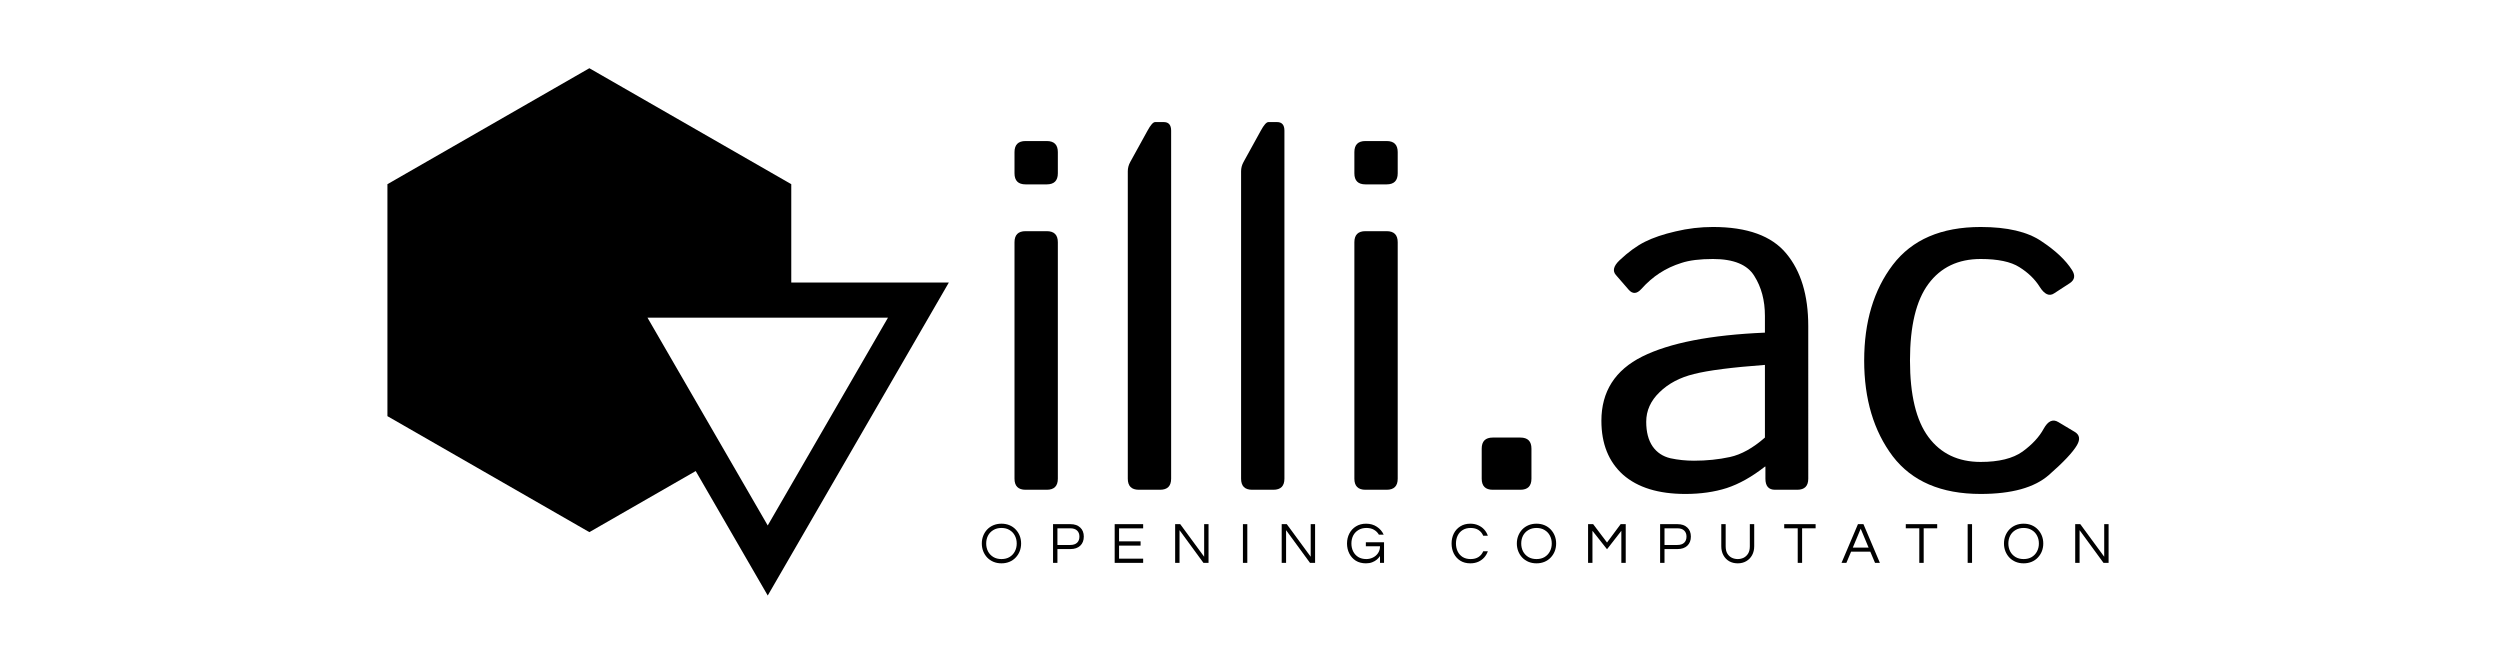<?xml version="1.0" encoding="UTF-8" standalone="no"?>
<svg
   version="1.1"
   id="logo-slogan-icon-left-black-text-svg"
   class="logo-slogan-icon-left"
   viewBox="0 0 342 90"
   xmlns="http://www.w3.org/2000/svg"
   xmlns:svg="http://www.w3.org/2000/svg">
  <defs
     id="logo-defs" />
  <g
     id="logo-slogan-icon-left"
     transform="translate(53,0)">
    <g
       id="logo-slogan"
       transform="translate(81,67)"
       fill="#000000">
      <g
         id="logo">
        <path
           id="logo-i-path-001"
           d="M 6.3,0 Q 4.784,0 4.784,-1.516 V -33.86 q 0,-1.516 1.516,-1.516 h 2.897 q 1.516,0 1.516,1.516 V -1.516 Q 10.714,0 9.198,0 Z m 0,-41.777 q -1.516,0 -1.516,-1.516 v -2.897 q 0,-1.516 1.516,-1.516 h 2.897 q 1.516,0 1.516,1.516 v 2.897 q 0,1.516 -1.516,1.516 z" />
        <path
           id="logo-l-path-001"
           d="M 21.798,0 Q 20.282,0 20.282,-1.516 V -43.563 q 0,-0.674 0.337,-1.28 l 2.358,-4.279 q 0.64,-1.179 1.044,-1.179 h 1.179 q 1.011,0 1.011,1.179 V -1.516 Q 26.212,0 24.696,0 Z" />
        <path
           id="logo-l-path-002"
           d="M 37.296,0 Q 35.78,0 35.78,-1.516 V -43.563 q 0,-0.674 0.337,-1.28 l 2.358,-4.279 q 0.64,-1.179 1.044,-1.179 h 1.179 q 1.011,0 1.011,1.179 V -1.516 Q 41.71,0 40.194,0 Z" />
        <path
           id="logo-i-path-002"
           d="M 52.794,0 Q 51.278,0 51.278,-1.516 V -33.86 q 0,-1.516 1.516,-1.516 h 2.897 q 1.516,0 1.516,1.516 V -1.516 Q 57.208,0 55.692,0 Z m 0,-41.777 q -1.516,0 -1.516,-1.516 v -2.897 q 0,-1.516 1.516,-1.516 h 2.897 q 1.516,0 1.516,1.516 v 2.897 q 0,1.516 -1.516,1.516 z" />
        <path
           id="logo-dot-path-001"
           d="m 70.213,0 q -1.516,0 -1.516,-1.516 v -4.11 q 0,-1.516 1.516,-1.516 h 3.773 q 1.516,0 1.516,1.516 v 4.11 Q 75.502,0 73.986,0 Z" />
        <path
           id="logo-a-path-001"
           d="m 85.071,-9.434 q 0,-5.997 5.593,-8.793 5.626,-2.796 16.778,-3.268 v -2.291 q 0,-3.167 -1.449,-5.458 -1.415,-2.325 -5.66,-2.325 -2.695,0 -4.313,0.539 -1.617,0.505 -2.965,1.381 -1.314,0.842 -2.527,2.19 -0.91,1.011 -1.718,0.101 l -1.752,-2.021 q -0.741,-0.842 0.505,-2.021 1.786,-1.685 3.47,-2.527 1.685,-0.842 4.178,-1.415 2.527,-0.606 5.121,-0.606 7.042,0 10.04,3.639 2.999,3.605 2.999,9.905 V -1.516 Q 113.372,0 111.855,0 h -3.032 q -1.314,0 -1.314,-1.516 v -1.651 h -0.067 q -2.662,2.089 -5.222,2.931 -2.527,0.809 -5.66,0.809 -5.525,0 -8.524,-2.628 -2.965,-2.662 -2.965,-7.378 z m 6.132,0.135 q 0,2.089 0.876,3.369 0.876,1.247 2.426,1.617 1.55,0.337 3.234,0.337 2.594,0 4.919,-0.505 2.325,-0.505 4.784,-2.662 v -9.939 q -6.806,0.505 -9.703,1.247 -2.897,0.708 -4.717,2.493 -1.819,1.752 -1.819,4.043 z" />
        <path
           id="logo-c-path-001"
           d="m 121.02,-17.688 q 0,-7.917 3.908,-13.072 3.942,-5.188 12.028,-5.188 5.458,0 8.322,1.954 2.897,1.92 4.178,3.942 0.708,1.112 -0.303,1.786 l -2.123,1.381 q -1.011,0.708 -2.021,-0.91 -0.977,-1.55 -2.763,-2.662 -1.752,-1.112 -5.29,-1.112 -4.616,0 -7.143,3.403 -2.527,3.403 -2.527,10.478 0,7.075 2.527,10.478 2.527,3.403 7.143,3.403 3.74,0 5.728,-1.415 1.988,-1.449 2.897,-3.133 0.876,-1.583 1.988,-0.91 l 2.257,1.348 q 1.011,0.606 0.303,1.819 -0.842,1.449 -3.841,4.077 -2.965,2.594 -9.333,2.594 -8.086,0 -12.028,-5.155 -3.908,-5.188 -3.908,-13.106 z" />
      </g>
      <g
         id="slogan"
         transform="translate(0,10)">
        <path
           id="slogan-O-path-001"
           d="M 3,0.064 Q 2.4,0.064 1.904,-0.144 1.408,-0.352 1.048,-0.728 0.696,-1.104 0.504,-1.592 0.312,-2.088 0.312,-2.648 q 0,-0.568 0.192,-1.056 0.192,-0.488 0.544,-0.864 0.36,-0.376 0.856,-0.584 Q 2.4,-5.36 3,-5.36 q 0.6,0 1.096,0.208 0.496,0.208 0.848,0.584 0.36,0.376 0.552,0.864 0.192,0.488 0.192,1.056 0,0.56 -0.192,1.056 Q 5.304,-1.104 4.944,-0.728 4.592,-0.352 4.096,-0.144 3.6,0.064 3,0.064 Z M 3,-0.52 q 0.648,0 1.112,-0.28 0.472,-0.288 0.72,-0.768 0.256,-0.488 0.256,-1.08 0,-0.6 -0.256,-1.08 -0.248,-0.48 -0.72,-0.76 Q 3.648,-4.776 3,-4.776 q -0.64,0 -1.112,0.288 -0.472,0.28 -0.728,0.76 -0.248,0.48 -0.248,1.08 0,0.592 0.248,1.08 0.256,0.48 0.728,0.768 Q 2.36,-0.52 3,-0.52 Z" />
        <path
           id="slogan-P-path-001"
          d="m 10.056,0 v -5.296 h 2.384 q 0.848,0 1.336,0.464 0.488,0.456 0.488,1.24 0,0.784 -0.488,1.248 -0.488,0.456 -1.336,0.456 h -1.784 V 0 Z m 0.6,-2.448 h 1.744 q 0.624,0 0.944,-0.304 0.32,-0.304 0.32,-0.84 0,-0.528 -0.32,-0.832 -0.32,-0.304 -0.944,-0.304 h -1.744 z" />
        <path
           id="slogan-E-path-001"
           d="m 18.488,0 v -5.296 h 3.896 v 0.576 h -3.296 v 1.776 h 2.944 v 0.584 h -2.944 v 1.784 h 3.296 V 0 Z" />
        <path
           id="slogan-N-path-001"
           d="m 26.76,0 v -5.296 h 0.696 l 3.272,4.456 v -4.456 h 0.6 V 0 h -0.696 l -3.272,-4.472 V 0 Z" />
        <path
           id="slogan-I-path-001"
           d="m 36.032,0 v -5.296 h 0.6 V 0 Z" />
        <path
           id="slogan-N-path-002"
           d="m 41.336,0 v -5.296 h 0.696 l 3.272,4.456 v -4.456 h 0.6 V 0 h -0.696 l -3.272,-4.472 V 0 Z" />
        <path
           id="slogan-G-path-001"
           d="m 52.864,0.064 q -0.808,0 -1.392,-0.36 -0.576,-0.368 -0.888,-0.984 -0.312,-0.616 -0.312,-1.368 0,-0.752 0.32,-1.368 0.32,-0.616 0.904,-0.976 0.592,-0.368 1.384,-0.368 0.856,0 1.48,0.424 0.632,0.416 0.928,1.08 h -0.656 q -0.24,-0.424 -0.672,-0.672 -0.424,-0.248 -1.032,-0.248 -0.64,0 -1.104,0.288 -0.464,0.28 -0.712,0.76 -0.24,0.48 -0.24,1.08 0,0.592 0.24,1.08 0.24,0.48 0.696,0.768 0.464,0.28 1.104,0.28 0.48,0 0.904,-0.208 0.432,-0.208 0.696,-0.6 0.272,-0.392 0.272,-0.944 h -1.936 v -0.544 h 2.488 V 0 h -0.552 v -0.936 q -0.168,0.256 -0.432,0.488 -0.264,0.224 -0.64,0.368 -0.368,0.144 -0.848,0.144 z" />
        <path
           id="slogan-C-path-001"
           d="m 67.136,0.064 q -0.792,0 -1.368,-0.36 -0.576,-0.368 -0.888,-0.984 -0.304,-0.616 -0.304,-1.368 0,-0.752 0.304,-1.368 0.312,-0.616 0.888,-0.976 0.576,-0.368 1.368,-0.368 0.6,0 1.08,0.216 0.48,0.208 0.816,0.576 0.336,0.368 0.504,0.856 h -0.632 q -0.2,-0.488 -0.632,-0.776 -0.432,-0.288 -1.088,-0.288 -0.64,0 -1.096,0.288 -0.448,0.28 -0.68,0.76 -0.232,0.48 -0.232,1.08 0,0.592 0.232,1.08 0.232,0.48 0.68,0.768 0.456,0.28 1.096,0.28 0.656,0 1.088,-0.288 0.432,-0.288 0.632,-0.776 h 0.632 q -0.168,0.48 -0.504,0.856 -0.336,0.368 -0.816,0.584 -0.48,0.208 -1.08,0.208 z" />
        <path
           id="slogan-O-path-002"
           d="m 76.192,0.064 q -0.6,0 -1.096,-0.208 -0.496,-0.208 -0.856,-0.584 -0.352,-0.376 -0.544,-0.864 -0.192,-0.496 -0.192,-1.056 0,-0.568 0.192,-1.056 0.192,-0.488 0.544,-0.864 0.36,-0.376 0.856,-0.584 0.496,-0.208 1.096,-0.208 0.6,0 1.096,0.208 0.496,0.208 0.848,0.584 0.36,0.376 0.552,0.864 0.192,0.488 0.192,1.056 0,0.56 -0.192,1.056 -0.192,0.488 -0.552,0.864 -0.352,0.376 -0.848,0.584 -0.496,0.208 -1.096,0.208 z m 0,-0.584 q 0.648,0 1.112,-0.28 0.472,-0.288 0.72,-0.768 0.256,-0.488 0.256,-1.08 0,-0.6 -0.256,-1.08 -0.248,-0.48 -0.72,-0.76 -0.464,-0.288 -1.112,-0.288 -0.64,0 -1.112,0.288 -0.472,0.28 -0.728,0.76 -0.248,0.48 -0.248,1.08 0,0.592 0.248,1.08 0.256,0.48 0.728,0.768 0.472,0.28 1.112,0.28 z" />
        <path
           id="slogan-M-path-001"
           d="m 83.248,0 v -5.296 h 0.696 l 1.896,2.512 1.864,-2.512 h 0.696 V 0 h -0.6 v -4.384 l -1.96,2.52 -1.992,-2.52 V 0 Z" />
        <path
           id="slogan-P-path-001"
           d="m 93.104,0 v -5.296 h 2.384 q 0.848,0 1.336,0.464 0.488,0.456 0.488,1.24 0,0.784 -0.488,1.248 -0.488,0.456 -1.336,0.456 h -1.784 V 0 Z m 0.6,-2.448 h 1.744 q 0.624,0 0.944,-0.304 0.32,-0.304 0.32,-0.84 0,-0.528 -0.32,-0.832 -0.32,-0.304 -0.944,-0.304 h -1.744 z" />
        <path
           id="slogan-U-path-001"
           d="m 103.72,0.064 q -0.656,0 -1.168,-0.288 -0.504,-0.296 -0.792,-0.824 -0.288,-0.528 -0.288,-1.232 v -3.016 h 0.6 v 3.032 q 0,0.616 0.232,1 0.24,0.384 0.616,0.568 0.384,0.176 0.8,0.176 0.424,0 0.8,-0.176 0.376,-0.184 0.616,-0.568 0.24,-0.384 0.24,-1 v -3.032 h 0.6 v 3.016 q 0,0.696 -0.288,1.224 -0.288,0.528 -0.8,0.824 -0.504,0.296 -1.168,0.296 z" />
        <path
           id="slogan-T-path-001"
           d="m 111.928,0 v -4.728 h -1.848 v -0.568 h 4.296 v 0.568 h -1.848 V 0 Z" />
        <path
           id="slogan-A-path-001"
           d="m 117.92,0 2.248,-5.296 h 0.752 l 2.248,5.296 h -0.664 l -0.648,-1.536 h -2.624 L 118.584,0 Z m 1.544,-2.088 h 2.16 l -1.08,-2.584 z" />
        <path
           id="slogan-T-path-002"
           d="m 128.56,0 v -4.728 h -1.848 v -0.568 h 4.296 v 0.568 h -1.848 V 0 Z" />
        <path
           id="slogan-I-path-002"
           d="m 135.176,0 v -5.296 h 0.6 V 0 Z" />
        <path
           id="slogan-O-path-003"
           d="m 142.832,0.064 q -0.6,0 -1.096,-0.208 -0.496,-0.208 -0.856,-0.584 -0.352,-0.376 -0.544,-0.864 -0.192,-0.496 -0.192,-1.056 0,-0.568 0.192,-1.056 0.192,-0.488 0.544,-0.864 0.36,-0.376 0.856,-0.584 0.496,-0.208 1.096,-0.208 0.6,0 1.096,0.208 0.496,0.208 0.848,0.584 0.36,0.376 0.552,0.864 0.192,0.488 0.192,1.056 0,0.56 -0.192,1.056 -0.192,0.488 -0.552,0.864 -0.352,0.376 -0.848,0.584 -0.496,0.208 -1.096,0.208 z m 0,-0.584 q 0.648,0 1.112,-0.28 0.472,-0.288 0.72,-0.768 0.256,-0.488 0.256,-1.08 0,-0.6 -0.256,-1.08 -0.248,-0.48 -0.72,-0.76 -0.464,-0.288 -1.112,-0.288 -0.64,0 -1.112,0.288 -0.472,0.28 -0.728,0.76 -0.248,0.48 -0.248,1.08 0,0.592 0.248,1.08 0.256,0.48 0.728,0.768 0.472,0.28 1.112,0.28 z" />
        <path
           id="slogan-N-path-003"
           d="m 149.888,0 v -5.296 h 0.696 l 3.272,4.456 v -4.456 h 0.6 V 0 h -0.696 l -3.272,-4.472 V 0 Z" />
      </g>
    </g>
    <g
       id="icon"
       transform="matrix(2.4,0,0,2.4,0,7)"
       stroke="none"
       fill="#000000">
      <path
         id="icon-path"
         d="M 17.572,23.933 21.678,31.028 32,13.189 H 23.019 V 7.582 L 11.51,0.972 0,7.582 v 13.222 l 11.51,6.611 z m 10.96,-8.744 -6.855,11.846 -6.855,-11.846 z" />
    </g>
  </g>
</svg>
